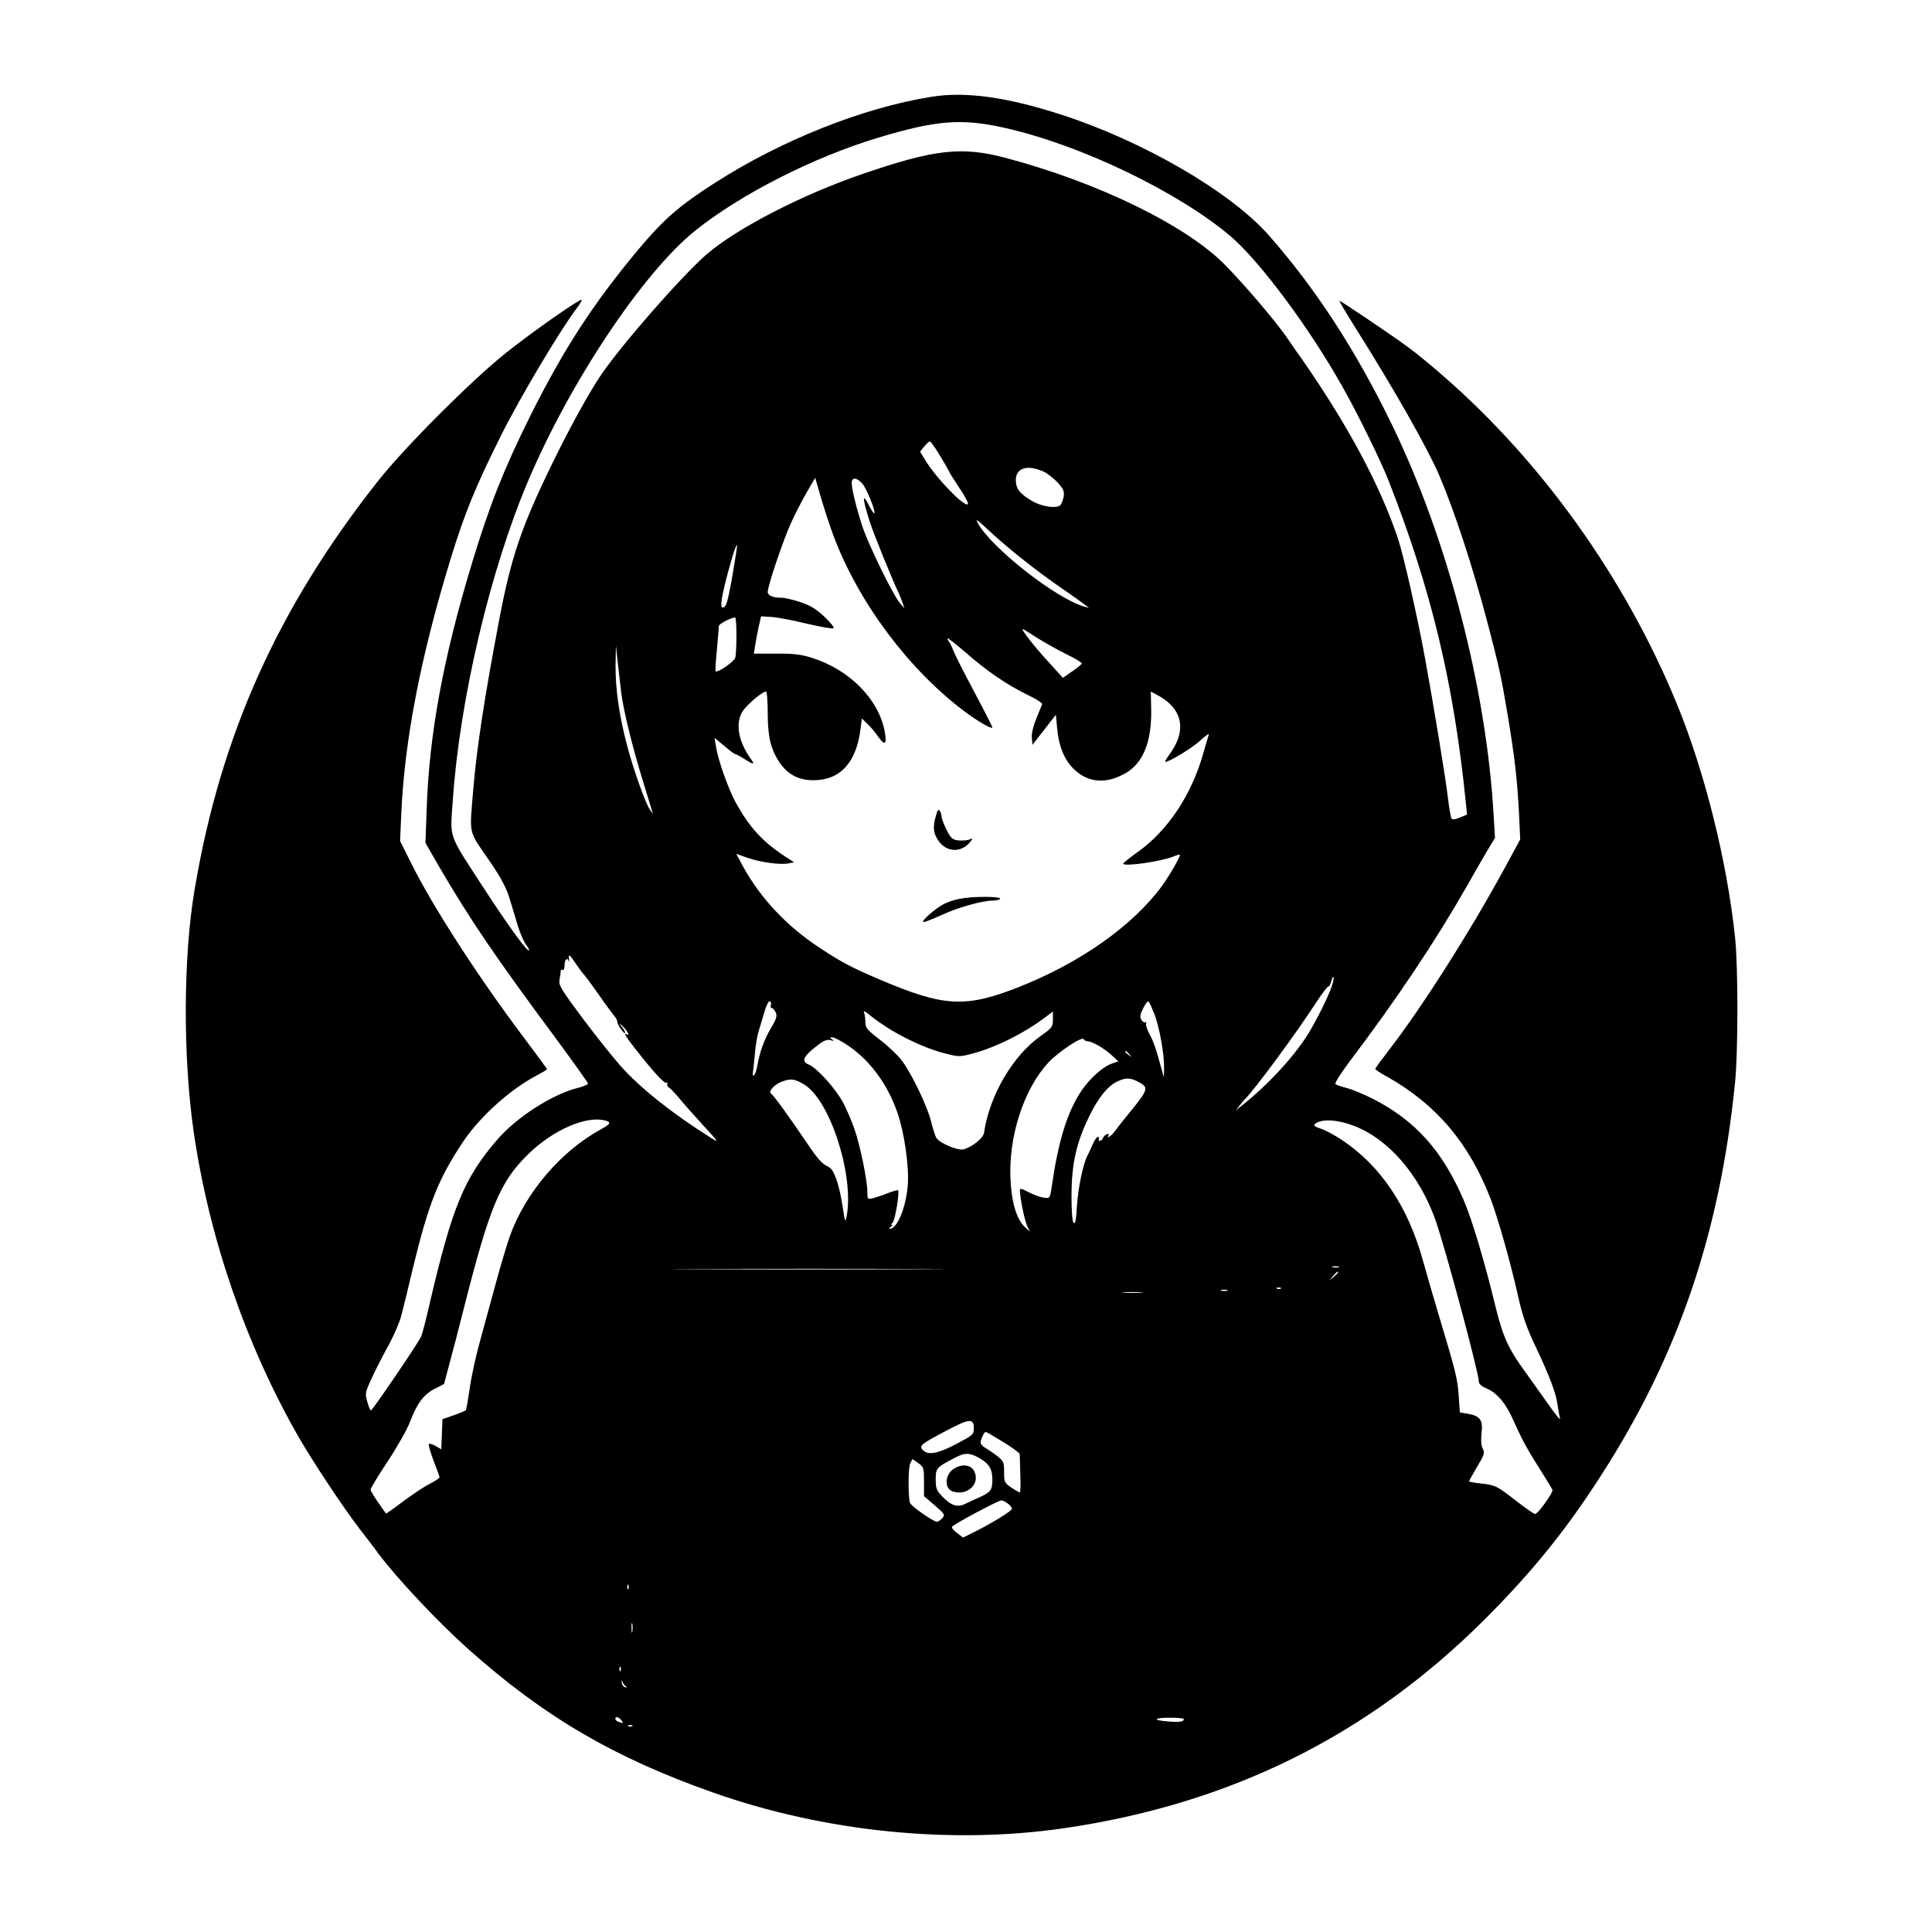 <?xml version="1.0" standalone="no"?>
<!DOCTYPE svg PUBLIC "-//W3C//DTD SVG 20010904//EN"
 "http://www.w3.org/TR/2001/REC-SVG-20010904/DTD/svg10.dtd">
<svg version="1.0" xmlns="http://www.w3.org/2000/svg"
 width="989pt" height="989pt" viewBox="0 0 989 989"
 preserveAspectRatio="xMidYMid meet">

<g transform="translate(0,989) scale(0.1,-0.1)"
fill="#000000" stroke="none">
<path d="M4765 9394 c-348 -56 -763 -221 -1102 -438 -185 -118 -264 -187 -396
-344 -231 -277 -381 -508 -553 -852 -136 -274 -208 -456 -298 -753 -148 -489
-219 -875 -232 -1262 l-6 -170 72 -125 c153 -263 291 -466 592 -871 92 -125
168 -231 168 -236 0 -5 -24 -15 -52 -22 -131 -33 -310 -148 -410 -262 -172
-199 -232 -343 -349 -844 -17 -77 -37 -152 -43 -166 -13 -32 -249 -378 -257
-379 -4 0 -12 20 -19 45 -12 42 -11 47 26 127 22 46 60 121 86 167 25 46 53
111 62 145 9 33 36 144 60 246 81 333 130 455 257 646 86 128 241 268 377 339
28 15 52 29 52 32 0 2 -53 75 -118 161 -237 315 -468 673 -578 895 l-56 112 6
135 c16 380 100 811 253 1310 72 234 128 371 258 631 97 195 305 543 388 652
16 21 27 40 25 42 -8 8 -252 -163 -390 -273 -175 -140 -515 -480 -651 -652
-514 -650 -808 -1303 -941 -2095 -58 -342 -60 -853 -5 -1235 78 -543 268
-1095 537 -1565 74 -128 228 -361 311 -469 42 -54 85 -110 95 -125 98 -131
304 -350 461 -491 389 -347 745 -556 1255 -736 569 -201 1217 -267 1795 -183
853 124 1560 475 2155 1069 244 244 419 460 601 745 390 608 602 1230 680
1995 17 159 17 597 1 750 -41 392 -156 852 -299 1199 -264 642 -690 1238
-1198 1679 -60 53 -141 119 -180 147 -81 60 -341 235 -348 235 -3 0 35 -64 84
-142 198 -314 367 -613 427 -752 80 -190 168 -457 246 -751 61 -233 71 -278
105 -482 35 -212 48 -323 57 -499 l6 -131 -78 -144 c-176 -324 -428 -721 -596
-937 -37 -48 -68 -90 -68 -94 0 -3 26 -21 58 -38 255 -144 421 -339 533 -628
37 -98 100 -318 139 -492 24 -107 43 -163 94 -270 69 -146 102 -233 110 -296
3 -21 8 -50 12 -64 3 -14 -23 18 -59 70 -37 52 -88 124 -114 160 -91 124 -119
185 -157 340 -58 238 -121 449 -164 548 -108 251 -247 406 -462 516 -47 24
-107 49 -135 56 -27 7 -54 16 -59 21 -4 4 25 51 66 106 246 325 444 621 610
912 33 58 78 137 100 174 l41 68 -7 117 c-38 653 -235 1409 -520 1997 -187
385 -393 701 -634 974 -198 222 -643 480 -1062 615 -279 90 -491 119 -665 90z
m380 -159 c387 -87 882 -325 1153 -553 149 -127 404 -468 576 -775 77 -136
197 -381 236 -482 218 -557 332 -1033 394 -1647 l6 -58 -37 -15 c-26 -11 -39
-12 -43 -4 -4 6 -12 56 -19 112 -12 102 -69 448 -117 712 -40 217 -109 522
-138 609 -92 273 -257 581 -491 917 -21 30 -59 83 -83 119 -59 84 -212 263
-310 363 -199 203 -652 424 -1125 549 -223 59 -363 44 -727 -81 -312 -106
-649 -280 -804 -414 -125 -109 -427 -453 -537 -613 -62 -91 -161 -270 -253
-459 -157 -322 -210 -478 -271 -800 -75 -395 -115 -657 -132 -863 -20 -246
-30 -205 93 -384 49 -73 77 -125 92 -176 12 -39 32 -104 43 -142 12 -39 31
-82 42 -96 10 -14 18 -27 15 -29 -8 -9 -102 120 -226 310 -192 296 -178 255
-164 459 35 513 190 1172 383 1628 216 512 592 1075 860 1289 233 186 603 374
934 474 299 90 428 100 650 50z m-331 -1681 c25 -42 46 -78 46 -81 0 -2 23
-38 50 -79 28 -41 48 -79 45 -84 -14 -22 -164 133 -220 227 l-25 41 21 26 c11
14 24 26 29 26 5 0 29 -34 54 -76z m532 -80 c18 -9 49 -34 69 -55 30 -33 34
-45 30 -72 -4 -17 -11 -36 -16 -42 -20 -20 -95 -9 -145 20 -64 38 -83 62 -84
107 0 64 61 82 146 42z m-1078 -330 c128 -339 383 -680 667 -894 72 -54 145
-96 145 -83 0 3 -42 86 -93 182 -52 97 -100 192 -107 211 -7 19 -17 39 -22 45
-4 5 -8 13 -8 17 0 5 42 -28 93 -72 108 -95 212 -166 319 -218 42 -20 75 -41
73 -47 -2 -5 -16 -38 -30 -73 -16 -39 -25 -77 -23 -99 l3 -36 60 77 60 77 6
-63 c8 -96 36 -165 84 -213 73 -73 168 -81 270 -21 88 52 131 162 128 324 l-2
92 28 -15 c137 -70 160 -185 64 -312 -13 -18 -21 -33 -18 -33 22 0 136 70 178
108 28 26 48 40 45 32 -3 -9 -16 -52 -28 -95 -59 -211 -180 -395 -334 -505
-42 -30 -76 -57 -76 -61 0 -17 196 11 258 37 17 7 32 11 32 8 0 -14 -54 -107
-93 -161 -151 -204 -419 -393 -737 -518 -269 -105 -379 -99 -705 40 -152 65
-195 88 -309 163 -168 110 -302 253 -391 414 l-36 67 57 -20 c66 -23 166 -37
209 -29 l30 6 -45 29 c-116 76 -182 148 -253 275 -38 70 -91 217 -102 289 l-7
44 49 -41 c27 -23 52 -42 56 -42 4 0 25 -11 47 -25 51 -32 56 -31 31 4 -63 88
-78 183 -38 242 22 33 100 99 118 99 5 0 9 -49 9 -108 0 -123 15 -185 59 -253
42 -63 100 -94 176 -93 136 0 219 91 240 262 l7 54 29 -28 c16 -15 41 -45 55
-66 34 -48 45 -38 33 27 -31 166 -180 317 -374 378 -55 17 -94 22 -183 21
l-113 0 7 44 c4 24 12 67 18 95 l12 52 49 -3 c28 -1 110 -16 182 -34 73 -17
136 -28 140 -24 5 4 -17 31 -48 60 -42 39 -72 58 -123 74 -36 12 -79 22 -94
22 -45 0 -72 11 -72 30 0 32 82 273 121 357 21 46 57 115 80 155 l42 72 32
-110 c18 -60 46 -146 63 -190z m145 272 c22 -23 71 -145 63 -153 -3 -3 -14 13
-26 36 -37 74 -37 45 2 -79 17 -54 113 -292 148 -365 5 -11 14 -33 20 -50 l10
-30 -25 30 c-34 40 -156 290 -189 386 -29 87 -56 194 -56 227 0 29 25 29 53
-2z m841 -404 c55 -44 139 -105 186 -137 47 -32 96 -67 110 -78 l25 -19 -25 7
c-144 41 -473 299 -544 426 -16 28 -4 20 63 -43 46 -43 129 -113 185 -156z
m-1503 -59 c-26 -149 -34 -173 -52 -173 -14 0 -5 58 27 178 26 97 41 142 47
142 2 0 -8 -66 -22 -147z m19 -315 c0 -51 -3 -103 -6 -115 -6 -20 -91 -79
-101 -69 -2 2 1 52 7 112 5 60 10 114 10 120 0 10 61 42 83 43 4 1 7 -41 7
-91z m1542 -15 c40 -25 108 -63 151 -84 43 -21 76 -41 75 -46 -2 -4 -24 -23
-50 -40 l-47 -33 -75 83 c-73 79 -141 167 -131 167 3 0 37 -21 77 -47z m-2132
-278 c12 -95 58 -283 116 -469 19 -61 37 -120 40 -131 l6 -20 -15 20 c-22 31
-82 198 -116 325 -41 154 -61 294 -60 415 l2 100 8 -75 c5 -41 13 -115 19
-165z m-233 -1387 c16 -24 33 -47 39 -53 6 -5 41 -53 78 -105 36 -52 73 -102
81 -111 8 -9 15 -22 15 -30 0 -15 39 -70 40 -55 0 5 -8 19 -17 30 -17 20 -17
20 0 7 21 -17 46 -58 28 -47 -22 14 -10 -8 41 -73 95 -121 150 -181 161 -174
6 3 7 1 3 -5 -3 -6 0 -14 8 -19 8 -4 31 -29 53 -55 21 -26 76 -88 123 -139 80
-87 82 -91 40 -64 -192 120 -364 256 -462 367 -36 40 -123 149 -193 242 -112
150 -126 173 -121 199 3 16 6 36 6 44 0 8 5 11 10 8 6 -4 10 7 10 24 0 31 15
42 23 19 2 -7 2 -3 0 10 -5 32 3 27 34 -20z m3877 -95 c-10 -42 -59 -147 -114
-243 -71 -124 -216 -283 -365 -399 l-20 -16 20 25 c11 14 22 27 25 30 51 50
262 335 374 508 26 39 51 72 56 72 4 0 11 11 14 25 4 14 9 25 11 25 3 0 2 -12
-1 -27z m-2878 -119 c-3 -8 -1 -14 5 -14 5 0 14 -10 20 -23 8 -19 4 -32 -25
-81 -34 -57 -57 -121 -71 -199 -8 -43 -27 -62 -20 -20 2 15 7 59 10 96 3 38
12 87 19 110 7 23 21 68 30 100 10 33 21 55 27 51 6 -3 8 -12 5 -20z m1963
-44 c26 -66 51 -206 50 -275 l-1 -50 -10 35 c-30 111 -42 147 -64 187 -13 25
-21 50 -17 56 3 5 2 7 -3 4 -6 -3 -15 2 -21 12 -9 15 -7 27 9 60 11 23 24 39
28 34 4 -4 17 -33 29 -63z m-1343 -85 c93 -55 195 -99 277 -119 62 -16 72 -16
129 -1 121 31 272 106 382 190 l36 27 0 -40 c0 -38 -3 -43 -64 -86 -142 -101
-261 -304 -289 -496 -4 -27 -65 -75 -107 -84 -31 -6 -125 35 -138 61 -5 10
-17 47 -26 83 -20 81 -103 252 -154 317 -22 27 -71 73 -111 103 -62 48 -71 59
-71 87 0 17 -3 40 -7 50 -5 12 7 6 34 -17 23 -19 72 -53 109 -75z m-228 -75
c116 -78 206 -200 257 -349 35 -104 59 -270 52 -367 -8 -112 -54 -224 -91
-224 -6 0 -4 5 4 10 8 5 11 10 5 10 -5 0 -4 4 3 9 13 8 38 158 29 168 -3 2
-26 -5 -53 -15 -27 -11 -61 -22 -76 -26 -27 -6 -28 -5 -28 33 0 60 -38 243
-67 324 -14 40 -39 99 -57 132 -36 70 -133 177 -175 195 -43 17 -29 44 51 104
26 20 44 26 60 21 18 -5 20 -4 8 4 -13 9 -13 11 1 11 9 0 44 -18 77 -40z
m1228 20 c24 0 86 -36 124 -71 l35 -32 -32 -11 c-47 -16 -115 -77 -158 -141
-73 -111 -117 -253 -152 -495 -8 -54 -9 -55 -38 -51 -16 1 -51 14 -77 27 -43
22 -48 23 -47 7 1 -40 26 -160 39 -183 l13 -25 -27 24 c-41 39 -67 122 -73
238 -12 222 66 465 193 603 53 57 176 138 182 120 2 -5 10 -10 18 -10z m215
-67 c13 -16 12 -17 -3 -4 -10 7 -18 15 -18 17 0 8 8 3 21 -13z m-1664 -155
c134 -81 258 -472 216 -679 -6 -29 -8 -22 -19 51 -17 114 -44 192 -70 205 -38
19 -55 38 -114 125 -83 123 -170 244 -182 251 -18 11 15 48 57 63 44 16 65 13
112 -16z m1706 16 c59 -31 58 -37 -37 -155 -34 -41 -70 -87 -81 -102 -18 -25
-44 -39 -30 -17 3 5 0 7 -9 4 -8 -3 -17 -12 -20 -20 -3 -8 -10 -14 -16 -14 -6
0 -8 5 -5 10 3 6 1 10 -5 10 -5 0 -18 -17 -26 -37 -9 -21 -21 -47 -27 -58 -23
-44 -48 -165 -54 -258 -4 -71 -9 -95 -17 -87 -7 7 -11 60 -11 143 1 161 25
268 91 403 47 97 97 158 148 180 41 18 61 17 99 -2z m-2725 -200 c32 -9 28
-17 -20 -44 -206 -112 -387 -324 -467 -545 -16 -46 -48 -152 -71 -237 -23 -84
-59 -216 -80 -293 -22 -77 -47 -189 -55 -250 -9 -60 -18 -112 -21 -115 -3 -2
-31 -14 -62 -25 l-57 -20 -3 -77 -3 -77 -29 17 c-16 9 -32 14 -35 10 -3 -3 8
-41 24 -84 17 -44 31 -82 31 -86 0 -4 -21 -19 -47 -32 -27 -13 -88 -54 -137
-90 -49 -37 -89 -65 -90 -64 -1 2 -20 28 -41 58 -21 30 -38 59 -38 65 0 6 39
71 88 145 49 74 100 164 113 200 37 96 70 141 126 170 l49 25 28 105 c16 58
49 186 74 285 131 516 184 644 326 784 128 126 298 201 397 175z m3827 -25
c180 -66 340 -251 423 -484 50 -141 222 -782 222 -826 0 -14 13 -25 45 -39 48
-21 93 -74 127 -150 46 -103 74 -156 136 -253 35 -55 66 -107 69 -113 5 -14
-74 -124 -89 -124 -6 0 -47 29 -93 64 -105 82 -109 83 -183 92 -34 3 -62 9
-62 11 0 2 19 36 41 74 38 63 41 72 29 94 -8 16 -10 41 -6 79 9 66 -8 89 -71
99 l-40 7 -6 88 c-6 86 -16 125 -110 437 -20 66 -52 178 -72 249 -77 279 -216
487 -415 620 -36 24 -84 50 -108 58 -33 11 -40 17 -30 25 32 26 109 23 193 -8z
m-72 -726 c-7 -2 -21 -2 -30 0 -10 3 -4 5 12 5 17 0 24 -2 18 -5z m-2140 -10
c-315 -2 -831 -2 -1145 0 -315 1 -58 2 572 2 630 0 887 -1 573 -2z m2137 -16
c0 -2 -10 -12 -22 -23 l-23 -19 19 23 c18 21 26 27 26 19z m-293 -83 c-3 -3
-12 -4 -19 -1 -8 3 -5 6 6 6 11 1 17 -2 13 -5z m-274 -11 c-7 -2 -21 -2 -30 0
-10 3 -4 5 12 5 17 0 24 -2 18 -5z m-440 -10 c-23 -2 -64 -2 -90 0 -26 2 -7 3
42 3 50 0 71 -1 48 -3z m-858 -693 c0 -34 -3 -36 -90 -82 -95 -50 -143 -58
-170 -32 -22 23 -13 30 115 98 122 65 145 67 145 16z m151 -72 c46 -28 84 -56
84 -62 0 -6 2 -53 3 -103 2 -51 1 -93 -2 -93 -4 0 -23 11 -44 25 -35 24 -37
29 -37 80 0 50 -2 55 -37 83 -21 16 -48 34 -60 41 -13 6 -23 19 -23 27 0 17
18 54 26 54 3 0 43 -23 90 -52z m-119 -84 c48 -29 63 -55 63 -109 0 -51 -8
-62 -58 -86 -26 -11 -61 -28 -78 -36 -41 -21 -73 -12 -118 34 -32 33 -36 43
-36 90 0 57 3 61 95 109 54 29 78 29 132 -2z m-287 -119 l0 -74 55 -47 c52
-45 54 -49 38 -66 -9 -10 -21 -18 -26 -18 -20 0 -135 81 -139 98 -10 38 -9
182 2 202 l11 21 30 -21 c28 -20 29 -25 29 -95z m428 -111 c12 -8 22 -21 22
-28 0 -11 -115 -81 -210 -127 l-40 -20 -30 23 c-17 12 -29 26 -27 32 3 10 234
134 252 135 6 1 21 -6 33 -15z m-1941 -436 c-3 -8 -6 -5 -6 6 -1 11 2 17 5 13
3 -3 4 -12 1 -19z m20 -220 c-2 -13 -4 -5 -4 17 -1 22 1 32 4 23 2 -10 2 -28
0 -40z m-60 -200 c-3 -8 -6 -5 -6 6 -1 11 2 17 5 13 3 -3 4 -12 1 -19z m27
-81 c7 -6 6 -7 -4 -4 -8 2 -16 12 -17 23 -2 13 -1 15 4 4 3 -8 11 -19 17 -23z
m-24 -172 c14 -16 10 -18 -14 -9 -9 3 -16 10 -16 15 0 14 16 11 30 -6z m2880
5 c0 -14 -24 -17 -82 -12 -81 6 -72 19 12 19 39 0 70 -3 70 -7z m-2823 -36
c-3 -3 -12 -4 -19 -1 -8 3 -5 6 6 6 11 1 17 -2 13 -5z"/>
<path d="M4791 5714 c-16 -56 -14 -85 9 -122 41 -66 121 -71 169 -9 12 16 12
17 -8 9 -12 -4 -37 -6 -56 -4 -30 4 -38 11 -60 55 -14 28 -25 58 -25 66 0 9
-4 22 -9 30 -7 11 -12 4 -20 -25z"/>
<path d="M4913 5289 c-24 -4 -58 -15 -78 -25 -42 -20 -126 -93 -107 -94 7 0
48 16 90 35 85 40 211 75 266 75 20 0 36 5 36 10 0 12 -146 12 -207 -1z"/>
<path d="M4887 2374 c-49 -27 -56 -101 -12 -118 73 -27 144 36 113 101 -16 34
-59 41 -101 17z"/>
</g>
</svg>

